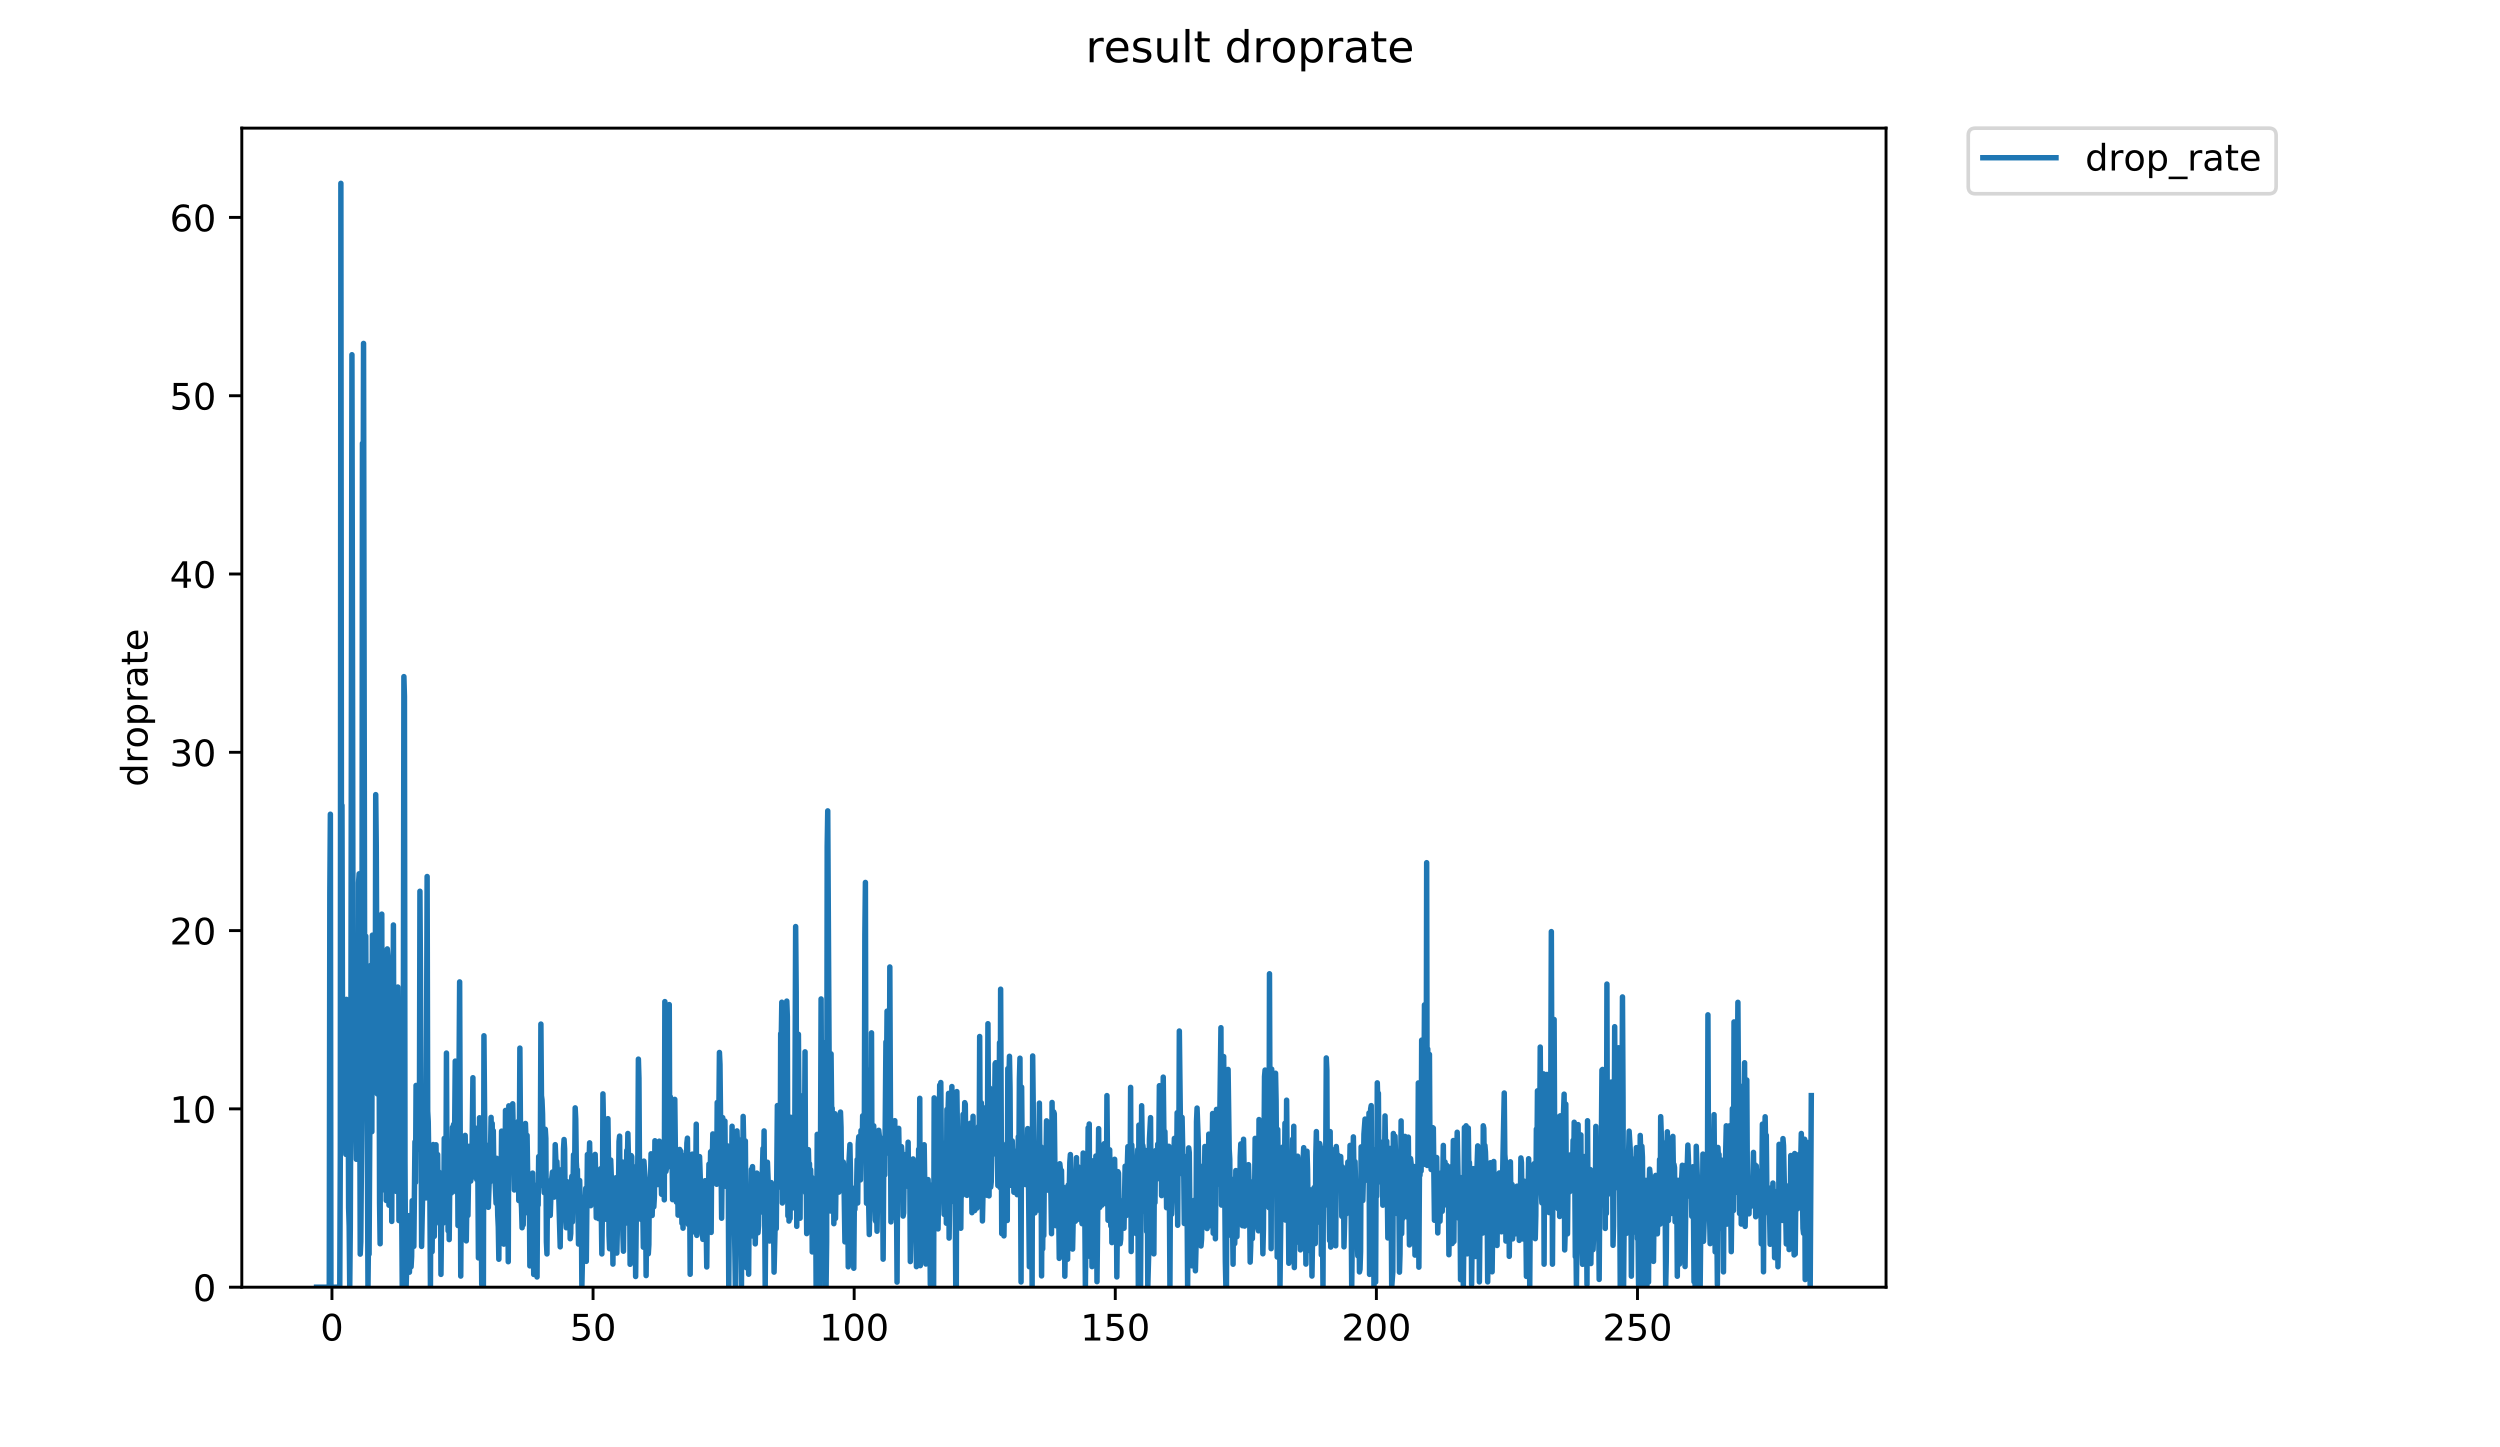 <?xml version="1.0" encoding="utf-8" standalone="no"?>
<!DOCTYPE svg PUBLIC "-//W3C//DTD SVG 1.1//EN"
  "http://www.w3.org/Graphics/SVG/1.1/DTD/svg11.dtd">
<!-- Created with matplotlib (https://matplotlib.org/) -->
<svg height="396pt" version="1.1" viewBox="0 0 684 396" width="684pt" xmlns="http://www.w3.org/2000/svg" xmlns:xlink="http://www.w3.org/1999/xlink">
 <defs>
  <style type="text/css">
*{stroke-linecap:butt;stroke-linejoin:round;}
  </style>
 </defs>
 <g id="figure_1">
  <g id="patch_1">
   <path d="M 0 396 
L 684 396 
L 684 0 
L 0 0 
z
" style="fill:#ffffff;"/>
  </g>
  <g id="axes_1">
   <g id="patch_2">
    <path d="M 66.159 352.174 
L 516.019 352.174 
L 516.019 35.062 
L 66.159 35.062 
z
" style="fill:#ffffff;"/>
   </g>
   <g id="matplotlib.axis_1">
    <g id="xtick_1">
     <g id="line2d_1">
      <defs>
       <path d="M 0 0 
L 0 3.5 
" id="m23fe15f348" style="stroke:#000000;stroke-width:0.8;"/>
      </defs>
      <g>
       <use style="stroke:#000000;stroke-width:0.8;" x="90.822" xlink:href="#m23fe15f348" y="352.174"/>
      </g>
     </g>
     <g id="text_1">
      <!-- 0 -->
      <defs>
       <path d="M 31.781 66.406 
Q 24.172 66.406 20.328 58.906 
Q 16.5 51.422 16.5 36.375 
Q 16.5 21.391 20.328 13.891 
Q 24.172 6.391 31.781 6.391 
Q 39.453 6.391 43.281 13.891 
Q 47.125 21.391 47.125 36.375 
Q 47.125 51.422 43.281 58.906 
Q 39.453 66.406 31.781 66.406 
z
M 31.781 74.219 
Q 44.047 74.219 50.516 64.516 
Q 56.984 54.828 56.984 36.375 
Q 56.984 17.969 50.516 8.266 
Q 44.047 -1.422 31.781 -1.422 
Q 19.531 -1.422 13.062 8.266 
Q 6.594 17.969 6.594 36.375 
Q 6.594 54.828 13.062 64.516 
Q 19.531 74.219 31.781 74.219 
z
" id="DejaVuSans-48"/>
      </defs>
      <g transform="translate(87.64 366.773)scale(0.1 -0.1)">
       <use xlink:href="#DejaVuSans-48"/>
      </g>
     </g>
    </g>
    <g id="xtick_2">
     <g id="line2d_2">
      <g>
       <use style="stroke:#000000;stroke-width:0.8;" x="162.261" xlink:href="#m23fe15f348" y="352.174"/>
      </g>
     </g>
     <g id="text_2">
      <!-- 50 -->
      <defs>
       <path d="M 10.797 72.906 
L 49.516 72.906 
L 49.516 64.594 
L 19.828 64.594 
L 19.828 46.734 
Q 21.969 47.469 24.109 47.828 
Q 26.266 48.188 28.422 48.188 
Q 40.625 48.188 47.75 41.5 
Q 54.891 34.812 54.891 23.391 
Q 54.891 11.625 47.562 5.094 
Q 40.234 -1.422 26.906 -1.422 
Q 22.312 -1.422 17.547 -0.641 
Q 12.797 0.141 7.719 1.703 
L 7.719 11.625 
Q 12.109 9.234 16.797 8.062 
Q 21.484 6.891 26.703 6.891 
Q 35.156 6.891 40.078 11.328 
Q 45.016 15.766 45.016 23.391 
Q 45.016 31 40.078 35.438 
Q 35.156 39.891 26.703 39.891 
Q 22.75 39.891 18.812 39.016 
Q 14.891 38.141 10.797 36.281 
z
" id="DejaVuSans-53"/>
      </defs>
      <g transform="translate(155.898 366.773)scale(0.1 -0.1)">
       <use xlink:href="#DejaVuSans-53"/>
       <use x="63.623" xlink:href="#DejaVuSans-48"/>
      </g>
     </g>
    </g>
    <g id="xtick_3">
     <g id="line2d_3">
      <g>
       <use style="stroke:#000000;stroke-width:0.8;" x="233.7" xlink:href="#m23fe15f348" y="352.174"/>
      </g>
     </g>
     <g id="text_3">
      <!-- 100 -->
      <defs>
       <path d="M 12.406 8.297 
L 28.516 8.297 
L 28.516 63.922 
L 10.984 60.406 
L 10.984 69.391 
L 28.422 72.906 
L 38.281 72.906 
L 38.281 8.297 
L 54.391 8.297 
L 54.391 0 
L 12.406 0 
z
" id="DejaVuSans-49"/>
      </defs>
      <g transform="translate(224.157 366.773)scale(0.1 -0.1)">
       <use xlink:href="#DejaVuSans-49"/>
       <use x="63.623" xlink:href="#DejaVuSans-48"/>
       <use x="127.246" xlink:href="#DejaVuSans-48"/>
      </g>
     </g>
    </g>
    <g id="xtick_4">
     <g id="line2d_4">
      <g>
       <use style="stroke:#000000;stroke-width:0.8;" x="305.14" xlink:href="#m23fe15f348" y="352.174"/>
      </g>
     </g>
     <g id="text_4">
      <!-- 150 -->
      <g transform="translate(295.596 366.773)scale(0.1 -0.1)">
       <use xlink:href="#DejaVuSans-49"/>
       <use x="63.623" xlink:href="#DejaVuSans-53"/>
       <use x="127.246" xlink:href="#DejaVuSans-48"/>
      </g>
     </g>
    </g>
    <g id="xtick_5">
     <g id="line2d_5">
      <g>
       <use style="stroke:#000000;stroke-width:0.8;" x="376.579" xlink:href="#m23fe15f348" y="352.174"/>
      </g>
     </g>
     <g id="text_5">
      <!-- 200 -->
      <defs>
       <path d="M 19.188 8.297 
L 53.609 8.297 
L 53.609 0 
L 7.328 0 
L 7.328 8.297 
Q 12.938 14.109 22.625 23.891 
Q 32.328 33.688 34.812 36.531 
Q 39.547 41.844 41.422 45.531 
Q 43.312 49.219 43.312 52.781 
Q 43.312 58.594 39.234 62.25 
Q 35.156 65.922 28.609 65.922 
Q 23.969 65.922 18.812 64.312 
Q 13.672 62.703 7.812 59.422 
L 7.812 69.391 
Q 13.766 71.781 18.938 73 
Q 24.125 74.219 28.422 74.219 
Q 39.75 74.219 46.484 68.547 
Q 53.219 62.891 53.219 53.422 
Q 53.219 48.922 51.531 44.891 
Q 49.859 40.875 45.406 35.406 
Q 44.188 33.984 37.641 27.219 
Q 31.109 20.453 19.188 8.297 
z
" id="DejaVuSans-50"/>
      </defs>
      <g transform="translate(367.035 366.773)scale(0.1 -0.1)">
       <use xlink:href="#DejaVuSans-50"/>
       <use x="63.623" xlink:href="#DejaVuSans-48"/>
       <use x="127.246" xlink:href="#DejaVuSans-48"/>
      </g>
     </g>
    </g>
    <g id="xtick_6">
     <g id="line2d_6">
      <g>
       <use style="stroke:#000000;stroke-width:0.8;" x="448.018" xlink:href="#m23fe15f348" y="352.174"/>
      </g>
     </g>
     <g id="text_6">
      <!-- 250 -->
      <g transform="translate(438.475 366.773)scale(0.1 -0.1)">
       <use xlink:href="#DejaVuSans-50"/>
       <use x="63.623" xlink:href="#DejaVuSans-53"/>
       <use x="127.246" xlink:href="#DejaVuSans-48"/>
      </g>
     </g>
    </g>
   </g>
   <g id="matplotlib.axis_2">
    <g id="ytick_1">
     <g id="line2d_7">
      <defs>
       <path d="M 0 0 
L -3.5 0 
" id="m4d81e66a0b" style="stroke:#000000;stroke-width:0.8;"/>
      </defs>
      <g>
       <use style="stroke:#000000;stroke-width:0.8;" x="66.159" xlink:href="#m4d81e66a0b" y="352.174"/>
      </g>
     </g>
     <g id="text_7">
      <!-- 0 -->
      <g transform="translate(52.796 355.973)scale(0.1 -0.1)">
       <use xlink:href="#DejaVuSans-48"/>
      </g>
     </g>
    </g>
    <g id="ytick_2">
     <g id="line2d_8">
      <g>
       <use style="stroke:#000000;stroke-width:0.8;" x="66.159" xlink:href="#m4d81e66a0b" y="303.393"/>
      </g>
     </g>
     <g id="text_8">
      <!-- 10 -->
      <g transform="translate(46.434 307.192)scale(0.1 -0.1)">
       <use xlink:href="#DejaVuSans-49"/>
       <use x="63.623" xlink:href="#DejaVuSans-48"/>
      </g>
     </g>
    </g>
    <g id="ytick_3">
     <g id="line2d_9">
      <g>
       <use style="stroke:#000000;stroke-width:0.8;" x="66.159" xlink:href="#m4d81e66a0b" y="254.612"/>
      </g>
     </g>
     <g id="text_9">
      <!-- 20 -->
      <g transform="translate(46.434 258.411)scale(0.1 -0.1)">
       <use xlink:href="#DejaVuSans-50"/>
       <use x="63.623" xlink:href="#DejaVuSans-48"/>
      </g>
     </g>
    </g>
    <g id="ytick_4">
     <g id="line2d_10">
      <g>
       <use style="stroke:#000000;stroke-width:0.8;" x="66.159" xlink:href="#m4d81e66a0b" y="205.831"/>
      </g>
     </g>
     <g id="text_10">
      <!-- 30 -->
      <defs>
       <path d="M 40.578 39.312 
Q 47.656 37.797 51.625 33 
Q 55.609 28.219 55.609 21.188 
Q 55.609 10.406 48.188 4.484 
Q 40.766 -1.422 27.094 -1.422 
Q 22.516 -1.422 17.656 -0.516 
Q 12.797 0.391 7.625 2.203 
L 7.625 11.719 
Q 11.719 9.328 16.594 8.109 
Q 21.484 6.891 26.812 6.891 
Q 36.078 6.891 40.938 10.547 
Q 45.797 14.203 45.797 21.188 
Q 45.797 27.641 41.281 31.266 
Q 36.766 34.906 28.719 34.906 
L 20.219 34.906 
L 20.219 43.016 
L 29.109 43.016 
Q 36.375 43.016 40.234 45.922 
Q 44.094 48.828 44.094 54.297 
Q 44.094 59.906 40.109 62.906 
Q 36.141 65.922 28.719 65.922 
Q 24.656 65.922 20.016 65.031 
Q 15.375 64.156 9.812 62.312 
L 9.812 71.094 
Q 15.438 72.656 20.344 73.438 
Q 25.25 74.219 29.594 74.219 
Q 40.828 74.219 47.359 69.109 
Q 53.906 64.016 53.906 55.328 
Q 53.906 49.266 50.438 45.094 
Q 46.969 40.922 40.578 39.312 
z
" id="DejaVuSans-51"/>
      </defs>
      <g transform="translate(46.434 209.63)scale(0.1 -0.1)">
       <use xlink:href="#DejaVuSans-51"/>
       <use x="63.623" xlink:href="#DejaVuSans-48"/>
      </g>
     </g>
    </g>
    <g id="ytick_5">
     <g id="line2d_11">
      <g>
       <use style="stroke:#000000;stroke-width:0.8;" x="66.159" xlink:href="#m4d81e66a0b" y="157.05"/>
      </g>
     </g>
     <g id="text_11">
      <!-- 40 -->
      <defs>
       <path d="M 37.797 64.312 
L 12.891 25.391 
L 37.797 25.391 
z
M 35.203 72.906 
L 47.609 72.906 
L 47.609 25.391 
L 58.016 25.391 
L 58.016 17.188 
L 47.609 17.188 
L 47.609 0 
L 37.797 0 
L 37.797 17.188 
L 4.891 17.188 
L 4.891 26.703 
z
" id="DejaVuSans-52"/>
      </defs>
      <g transform="translate(46.434 160.849)scale(0.1 -0.1)">
       <use xlink:href="#DejaVuSans-52"/>
       <use x="63.623" xlink:href="#DejaVuSans-48"/>
      </g>
     </g>
    </g>
    <g id="ytick_6">
     <g id="line2d_12">
      <g>
       <use style="stroke:#000000;stroke-width:0.8;" x="66.159" xlink:href="#m4d81e66a0b" y="108.269"/>
      </g>
     </g>
     <g id="text_12">
      <!-- 50 -->
      <g transform="translate(46.434 112.068)scale(0.1 -0.1)">
       <use xlink:href="#DejaVuSans-53"/>
       <use x="63.623" xlink:href="#DejaVuSans-48"/>
      </g>
     </g>
    </g>
    <g id="ytick_7">
     <g id="line2d_13">
      <g>
       <use style="stroke:#000000;stroke-width:0.8;" x="66.159" xlink:href="#m4d81e66a0b" y="59.488"/>
      </g>
     </g>
     <g id="text_13">
      <!-- 60 -->
      <defs>
       <path d="M 33.016 40.375 
Q 26.375 40.375 22.484 35.828 
Q 18.609 31.297 18.609 23.391 
Q 18.609 15.531 22.484 10.953 
Q 26.375 6.391 33.016 6.391 
Q 39.656 6.391 43.531 10.953 
Q 47.406 15.531 47.406 23.391 
Q 47.406 31.297 43.531 35.828 
Q 39.656 40.375 33.016 40.375 
z
M 52.594 71.297 
L 52.594 62.312 
Q 48.875 64.062 45.094 64.984 
Q 41.312 65.922 37.594 65.922 
Q 27.828 65.922 22.672 59.328 
Q 17.531 52.734 16.797 39.406 
Q 19.672 43.656 24.016 45.922 
Q 28.375 48.188 33.594 48.188 
Q 44.578 48.188 50.953 41.516 
Q 57.328 34.859 57.328 23.391 
Q 57.328 12.156 50.688 5.359 
Q 44.047 -1.422 33.016 -1.422 
Q 20.359 -1.422 13.672 8.266 
Q 6.984 17.969 6.984 36.375 
Q 6.984 53.656 15.188 63.938 
Q 23.391 74.219 37.203 74.219 
Q 40.922 74.219 44.703 73.484 
Q 48.484 72.75 52.594 71.297 
z
" id="DejaVuSans-54"/>
      </defs>
      <g transform="translate(46.434 63.287)scale(0.1 -0.1)">
       <use xlink:href="#DejaVuSans-54"/>
       <use x="63.623" xlink:href="#DejaVuSans-48"/>
      </g>
     </g>
    </g>
    <g id="text_14">
     <!-- droprate -->
     <defs>
      <path d="M 45.406 46.391 
L 45.406 75.984 
L 54.391 75.984 
L 54.391 0 
L 45.406 0 
L 45.406 8.203 
Q 42.578 3.328 38.25 0.953 
Q 33.938 -1.422 27.875 -1.422 
Q 17.969 -1.422 11.734 6.484 
Q 5.516 14.406 5.516 27.297 
Q 5.516 40.188 11.734 48.094 
Q 17.969 56 27.875 56 
Q 33.938 56 38.25 53.625 
Q 42.578 51.266 45.406 46.391 
z
M 14.797 27.297 
Q 14.797 17.391 18.875 11.75 
Q 22.953 6.109 30.078 6.109 
Q 37.203 6.109 41.297 11.75 
Q 45.406 17.391 45.406 27.297 
Q 45.406 37.203 41.297 42.844 
Q 37.203 48.484 30.078 48.484 
Q 22.953 48.484 18.875 42.844 
Q 14.797 37.203 14.797 27.297 
z
" id="DejaVuSans-100"/>
      <path d="M 41.109 46.297 
Q 39.594 47.172 37.812 47.578 
Q 36.031 48 33.891 48 
Q 26.266 48 22.188 43.047 
Q 18.109 38.094 18.109 28.812 
L 18.109 0 
L 9.078 0 
L 9.078 54.688 
L 18.109 54.688 
L 18.109 46.188 
Q 20.953 51.172 25.484 53.578 
Q 30.031 56 36.531 56 
Q 37.453 56 38.578 55.875 
Q 39.703 55.766 41.062 55.516 
z
" id="DejaVuSans-114"/>
      <path d="M 30.609 48.391 
Q 23.391 48.391 19.188 42.75 
Q 14.984 37.109 14.984 27.297 
Q 14.984 17.484 19.156 11.844 
Q 23.344 6.203 30.609 6.203 
Q 37.797 6.203 41.984 11.859 
Q 46.188 17.531 46.188 27.297 
Q 46.188 37.016 41.984 42.703 
Q 37.797 48.391 30.609 48.391 
z
M 30.609 56 
Q 42.328 56 49.016 48.375 
Q 55.719 40.766 55.719 27.297 
Q 55.719 13.875 49.016 6.219 
Q 42.328 -1.422 30.609 -1.422 
Q 18.844 -1.422 12.172 6.219 
Q 5.516 13.875 5.516 27.297 
Q 5.516 40.766 12.172 48.375 
Q 18.844 56 30.609 56 
z
" id="DejaVuSans-111"/>
      <path d="M 18.109 8.203 
L 18.109 -20.797 
L 9.078 -20.797 
L 9.078 54.688 
L 18.109 54.688 
L 18.109 46.391 
Q 20.953 51.266 25.266 53.625 
Q 29.594 56 35.594 56 
Q 45.562 56 51.781 48.094 
Q 58.016 40.188 58.016 27.297 
Q 58.016 14.406 51.781 6.484 
Q 45.562 -1.422 35.594 -1.422 
Q 29.594 -1.422 25.266 0.953 
Q 20.953 3.328 18.109 8.203 
z
M 48.688 27.297 
Q 48.688 37.203 44.609 42.844 
Q 40.531 48.484 33.406 48.484 
Q 26.266 48.484 22.188 42.844 
Q 18.109 37.203 18.109 27.297 
Q 18.109 17.391 22.188 11.75 
Q 26.266 6.109 33.406 6.109 
Q 40.531 6.109 44.609 11.75 
Q 48.688 17.391 48.688 27.297 
z
" id="DejaVuSans-112"/>
      <path d="M 34.281 27.484 
Q 23.391 27.484 19.188 25 
Q 14.984 22.516 14.984 16.5 
Q 14.984 11.719 18.141 8.906 
Q 21.297 6.109 26.703 6.109 
Q 34.188 6.109 38.703 11.406 
Q 43.219 16.703 43.219 25.484 
L 43.219 27.484 
z
M 52.203 31.203 
L 52.203 0 
L 43.219 0 
L 43.219 8.297 
Q 40.141 3.328 35.547 0.953 
Q 30.953 -1.422 24.312 -1.422 
Q 15.922 -1.422 10.953 3.297 
Q 6 8.016 6 15.922 
Q 6 25.141 12.172 29.828 
Q 18.359 34.516 30.609 34.516 
L 43.219 34.516 
L 43.219 35.406 
Q 43.219 41.609 39.141 45 
Q 35.062 48.391 27.688 48.391 
Q 23 48.391 18.547 47.266 
Q 14.109 46.141 10.016 43.891 
L 10.016 52.203 
Q 14.938 54.109 19.578 55.047 
Q 24.219 56 28.609 56 
Q 40.484 56 46.344 49.844 
Q 52.203 43.703 52.203 31.203 
z
" id="DejaVuSans-97"/>
      <path d="M 18.312 70.219 
L 18.312 54.688 
L 36.812 54.688 
L 36.812 47.703 
L 18.312 47.703 
L 18.312 18.016 
Q 18.312 11.328 20.141 9.422 
Q 21.969 7.516 27.594 7.516 
L 36.812 7.516 
L 36.812 0 
L 27.594 0 
Q 17.188 0 13.234 3.875 
Q 9.281 7.766 9.281 18.016 
L 9.281 47.703 
L 2.688 47.703 
L 2.688 54.688 
L 9.281 54.688 
L 9.281 70.219 
z
" id="DejaVuSans-116"/>
      <path d="M 56.203 29.594 
L 56.203 25.203 
L 14.891 25.203 
Q 15.484 15.922 20.484 11.062 
Q 25.484 6.203 34.422 6.203 
Q 39.594 6.203 44.453 7.469 
Q 49.312 8.734 54.109 11.281 
L 54.109 2.781 
Q 49.266 0.734 44.188 -0.344 
Q 39.109 -1.422 33.891 -1.422 
Q 20.797 -1.422 13.156 6.188 
Q 5.516 13.812 5.516 26.812 
Q 5.516 40.234 12.766 48.109 
Q 20.016 56 32.328 56 
Q 43.359 56 49.781 48.891 
Q 56.203 41.797 56.203 29.594 
z
M 47.219 32.234 
Q 47.125 39.594 43.094 43.984 
Q 39.062 48.391 32.422 48.391 
Q 24.906 48.391 20.391 44.141 
Q 15.875 39.891 15.188 32.172 
z
" id="DejaVuSans-101"/>
     </defs>
     <g transform="translate(40.354 215.236)rotate(-90)scale(0.1 -0.1)">
      <use xlink:href="#DejaVuSans-100"/>
      <use x="63.477" xlink:href="#DejaVuSans-114"/>
      <use x="104.559" xlink:href="#DejaVuSans-111"/>
      <use x="165.74" xlink:href="#DejaVuSans-112"/>
      <use x="229.217" xlink:href="#DejaVuSans-114"/>
      <use x="270.33" xlink:href="#DejaVuSans-97"/>
      <use x="331.609" xlink:href="#DejaVuSans-116"/>
      <use x="370.818" xlink:href="#DejaVuSans-101"/>
     </g>
    </g>
   </g>
   <g id="line2d_14">
    <path clip-path="url(#pffaf91490a)" d="M 86.607 352.174 
L 90.088 352.174 
L 90.239 244.342 
L 90.39 222.77 
L 90.54 352.174 
L 92.96 352.174 
L 93.111 315.293 
L 93.262 50.163 
L 93.414 227.095 
L 93.566 220.333 
L 93.719 285.247 
L 93.87 277.072 
L 94.02 280.191 
L 94.171 279.283 
L 94.625 315.833 
L 94.777 273.428 
L 94.928 277.502 
L 95.079 278.306 
L 95.233 288.097 
L 95.383 330.478 
L 95.535 335.521 
L 95.687 352.174 
L 95.839 336.146 
L 95.99 294.334 
L 96.29 97.055 
L 96.594 266.008 
L 96.746 306.377 
L 96.896 300.16 
L 97.196 258.823 
L 97.347 307.253 
L 97.498 317.181 
L 97.65 313.261 
L 97.8 304.515 
L 97.952 315.398 
L 98.104 241.53 
L 98.256 239.069 
L 98.559 343.128 
L 98.712 339.737 
L 99.014 302.412 
L 99.163 121.291 
L 99.314 161.536 
L 99.465 93.963 
L 99.767 268.093 
L 99.92 273.07 
L 100.073 256.132 
L 100.224 288.939 
L 100.375 282.287 
L 100.677 352.174 
L 100.828 338.237 
L 100.98 343.141 
L 101.433 264.117 
L 101.737 309.637 
L 101.889 255.859 
L 102.342 298.284 
L 102.493 290.937 
L 102.644 295.321 
L 102.794 217.412 
L 102.945 231.443 
L 103.246 299.305 
L 103.549 272.034 
L 103.701 276.17 
L 103.853 329.243 
L 104.004 340.293 
L 104.155 263.29 
L 104.455 250.107 
L 104.605 325.579 
L 104.757 307.574 
L 104.909 323.805 
L 105.06 317.231 
L 105.211 265.842 
L 105.361 261.631 
L 105.513 261.403 
L 105.665 328.447 
L 105.968 259.622 
L 106.119 261.761 
L 106.27 275.188 
L 106.42 329.746 
L 106.573 327.957 
L 106.879 290.505 
L 107.03 292.685 
L 107.182 334.184 
L 107.335 297.666 
L 107.485 288.913 
L 107.636 253.077 
L 107.788 304.719 
L 107.94 303.047 
L 108.094 315.073 
L 108.244 303.744 
L 108.397 325.955 
L 108.547 281.386 
L 108.698 281.588 
L 108.849 270.054 
L 108.999 290.14 
L 109.149 333.951 
L 109.299 298.051 
L 109.454 292.735 
L 109.604 297.584 
L 109.905 331.087 
L 110.055 352.174 
L 110.205 338.116 
L 110.355 283.389 
L 110.505 185.125 
L 110.656 190.508 
L 110.807 317.93 
L 110.957 345.165 
L 111.108 352.174 
L 111.409 342.376 
L 111.561 345.875 
L 111.711 345.866 
L 111.862 332.606 
L 112.017 348.075 
L 112.168 341.736 
L 112.47 346.599 
L 112.621 343.788 
L 112.773 328.514 
L 112.925 339.666 
L 113.228 341.008 
L 113.53 312.396 
L 113.681 323.521 
L 113.834 296.976 
L 114.137 314.489 
L 114.44 303.814 
L 114.59 312.925 
L 114.741 312.396 
L 114.892 243.849 
L 115.044 267.034 
L 115.347 341.024 
L 115.801 318.628 
L 115.952 318.076 
L 116.104 317.979 
L 116.255 312.452 
L 116.407 314.65 
L 116.558 327.749 
L 116.861 239.817 
L 117.012 304.021 
L 117.164 306.877 
L 117.464 327.573 
L 117.616 327.087 
L 117.767 352.174 
L 117.919 316.634 
L 118.224 342.46 
L 118.527 313.149 
L 118.679 336.865 
L 118.831 338.257 
L 118.982 319.514 
L 119.134 321.202 
L 119.286 313.205 
L 119.589 333.305 
L 119.74 315.885 
L 119.891 328.344 
L 120.041 320.589 
L 120.344 334.851 
L 120.495 321.336 
L 120.646 348.675 
L 120.796 335.329 
L 120.947 334.777 
L 121.098 321.95 
L 121.248 334.627 
L 121.398 333.872 
L 121.548 311.465 
L 121.698 325.387 
L 121.848 315.518 
L 121.998 324.602 
L 122.148 288.118 
L 122.3 325.074 
L 122.45 323.397 
L 122.6 336.755 
L 122.75 326.833 
L 122.9 339.156 
L 123.05 324.058 
L 123.352 317.331 
L 123.504 326.39 
L 123.805 308.405 
L 123.955 308.657 
L 124.105 307.635 
L 124.255 309.174 
L 124.405 307.124 
L 124.555 290.319 
L 124.856 326.129 
L 125.006 324.018 
L 125.156 310.122 
L 125.306 335.305 
L 125.757 268.65 
L 126.059 349.135 
L 126.214 326.285 
L 126.369 323.224 
L 126.522 339.027 
L 126.822 321.202 
L 126.972 331.79 
L 127.122 330.353 
L 127.272 310.643 
L 127.422 319.09 
L 127.572 339.504 
L 127.722 328.979 
L 127.872 328.241 
L 128.029 332.553 
L 128.33 313.626 
L 128.63 321.906 
L 128.783 323.154 
L 129.086 320.656 
L 129.387 294.867 
L 129.538 321.993 
L 129.84 308.521 
L 129.99 308.657 
L 130.143 310.75 
L 130.446 322.737 
L 130.596 321.247 
L 130.746 321.862 
L 130.897 344.165 
L 131.049 332.717 
L 131.199 305.821 
L 131.349 325.426 
L 131.653 331.582 
L 131.803 351.459 
L 131.955 328.344 
L 132.105 352.174 
L 132.256 352.174 
L 132.406 283.389 
L 132.707 319.138 
L 132.857 321.327 
L 133.006 313.234 
L 133.156 321.862 
L 133.306 318.386 
L 133.456 320.589 
L 133.606 330.321 
L 133.912 321.125 
L 134.062 323.397 
L 134.362 305.716 
L 134.513 321.686 
L 134.664 307.382 
L 134.814 318.435 
L 134.965 309.359 
L 135.118 320.795 
L 135.422 322.294 
L 135.725 329.21 
L 135.876 316.911 
L 136.178 332.493 
L 136.332 335.708 
L 136.483 344.53 
L 136.634 320.589 
L 136.785 331.06 
L 136.935 321.911 
L 137.086 322.864 
L 137.237 309.482 
L 137.394 310.846 
L 137.544 317.667 
L 137.848 340.395 
L 138.15 327.855 
L 138.301 303.814 
L 138.452 325.731 
L 138.603 314.543 
L 138.755 316.634 
L 138.906 314.543 
L 139.058 345.205 
L 139.209 302.554 
L 139.36 302.625 
L 139.512 314.704 
L 139.665 309.335 
L 139.968 319.468 
L 140.271 301.999 
L 140.724 325.579 
L 140.875 314.65 
L 141.027 318.558 
L 141.179 315.134 
L 141.33 318.141 
L 141.481 316.532 
L 141.632 320.77 
L 141.783 306.813 
L 141.934 328.466 
L 142.086 314.489 
L 142.238 286.762 
L 142.54 328.102 
L 142.692 330.429 
L 142.844 335.914 
L 142.999 311.239 
L 143.149 335.123 
L 143.302 325.881 
L 143.454 325.035 
L 143.756 307.382 
L 143.908 311.871 
L 144.059 319.898 
L 144.211 310.628 
L 144.513 331.965 
L 144.665 329.874 
L 144.817 325.592 
L 144.968 346.35 
L 145.271 326.279 
L 145.422 329.485 
L 145.724 320.96 
L 146.026 348.685 
L 146.177 324.219 
L 146.632 329.694 
L 146.783 336.777 
L 146.933 349.379 
L 147.084 327.573 
L 147.234 329.714 
L 147.385 316.429 
L 147.686 324.383 
L 147.837 315.781 
L 147.988 280.191 
L 148.139 299.759 
L 148.289 300.937 
L 148.439 304.688 
L 148.739 323.314 
L 148.89 326.316 
L 149.191 308.968 
L 149.341 311.465 
L 149.495 339.772 
L 149.646 343.076 
L 149.797 324.957 
L 149.947 329.746 
L 150.098 323.129 
L 150.248 329.012 
L 150.549 332.55 
L 150.85 323.479 
L 151.152 320.68 
L 151.608 327.537 
L 151.758 325.464 
L 151.908 313.178 
L 152.061 316.886 
L 152.212 326.196 
L 152.363 317.801 
L 152.513 321.291 
L 152.664 319.887 
L 153.271 341.138 
L 153.422 326.279 
L 153.573 327.608 
L 153.724 319.934 
L 153.875 320.026 
L 154.025 328.379 
L 154.176 314.327 
L 154.326 311.773 
L 154.478 314.327 
L 154.63 330.772 
L 154.936 335.914 
L 155.088 323.272 
L 155.243 329.968 
L 155.546 326.427 
L 155.699 330.724 
L 155.851 327.818 
L 156.002 338.915 
L 156.153 337.477 
L 156.306 324.401 
L 156.458 321.825 
L 156.612 334.311 
L 156.917 315.937 
L 157.219 321.468 
L 157.37 303.113 
L 157.522 306.181 
L 157.672 317.93 
L 157.823 320.703 
L 157.974 320.026 
L 158.28 340.378 
L 158.589 322.977 
L 158.892 335.425 
L 159.043 327.53 
L 159.195 352.174 
L 159.501 337.766 
L 159.653 330.663 
L 159.955 327.502 
L 160.107 329.842 
L 160.257 325.114 
L 160.409 345.104 
L 160.712 315.879 
L 160.862 316.877 
L 161.013 323.438 
L 161.316 312.681 
L 161.619 329.874 
L 161.771 320.118 
L 161.923 318.753 
L 162.078 320.36 
L 162.381 327.066 
L 162.836 315.848 
L 162.987 321.686 
L 163.138 333.159 
L 163.29 330.596 
L 163.444 322.876 
L 163.598 332.278 
L 163.753 333.412 
L 163.904 323.062 
L 164.057 323.805 
L 164.208 322.864 
L 164.359 319.75 
L 164.661 343.076 
L 164.812 331.522 
L 164.963 299.287 
L 165.114 307.318 
L 165.264 322.61 
L 165.874 333.605 
L 166.025 310.54 
L 166.179 324.614 
L 166.33 306.07 
L 166.48 317.167 
L 166.631 338.024 
L 166.782 341.661 
L 167.088 317.38 
L 167.544 329.842 
L 167.695 345.857 
L 167.847 329.906 
L 168.153 328.98 
L 168.305 331.612 
L 168.457 322.251 
L 168.607 341.461 
L 168.758 342.848 
L 169.063 329.778 
L 169.216 326.066 
L 169.367 312.309 
L 169.519 310.847 
L 169.669 327.707 
L 170.12 323.355 
L 170.27 317.916 
L 170.42 337.805 
L 170.57 342.334 
L 170.72 329.681 
L 170.873 327.991 
L 171.028 328.195 
L 171.181 334.677 
L 171.486 314.763 
L 171.637 318.628 
L 171.787 310.122 
L 171.939 316.429 
L 172.094 330.299 
L 172.246 323.652 
L 172.396 345.911 
L 172.546 339.522 
L 172.697 316.171 
L 172.849 316.462 
L 172.999 328.379 
L 173.15 331.178 
L 173.302 325.035 
L 173.453 329.21 
L 173.757 319.272 
L 173.908 349.253 
L 174.212 321.499 
L 174.362 328.31 
L 174.513 316.429 
L 174.663 289.78 
L 174.815 294.992 
L 174.966 320.703 
L 175.118 324.475 
L 175.268 331.849 
L 175.418 333.659 
L 175.718 321.157 
L 176.019 341.237 
L 176.171 317.683 
L 176.475 321.911 
L 176.626 328.31 
L 176.776 349.001 
L 176.926 331.761 
L 177.076 333.999 
L 177.226 333.169 
L 177.376 343.037 
L 177.526 340.525 
L 177.676 322.652 
L 177.83 330.558 
L 178.131 315.681 
L 178.432 332.55 
L 178.582 326.615 
L 178.886 330.188 
L 179.035 327.573 
L 179.186 312.109 
L 179.335 321.862 
L 179.486 322.123 
L 179.636 314.218 
L 179.939 324.099 
L 180.089 323.314 
L 180.39 312.224 
L 180.544 320.525 
L 180.695 321.38 
L 180.846 320.77 
L 181 326.753 
L 181.15 323.479 
L 181.3 312.812 
L 181.601 317.181 
L 181.751 328.276 
L 181.901 274.04 
L 182.051 314.163 
L 182.201 320.498 
L 182.353 319.561 
L 182.504 309.543 
L 182.66 311.353 
L 182.81 308.082 
L 182.96 309.236 
L 183.11 274.855 
L 183.26 318.386 
L 183.41 300.085 
L 183.56 301.566 
L 183.712 319.468 
L 183.862 315.781 
L 184.017 328.228 
L 184.319 310.444 
L 184.469 309.974 
L 184.619 300.789 
L 184.919 326.234 
L 185.069 328.912 
L 185.219 321.247 
L 185.369 319.464 
L 185.519 332.465 
L 185.669 317.683 
L 185.818 331.761 
L 185.97 314.489 
L 186.123 328.447 
L 186.273 314.974 
L 186.575 334.677 
L 186.727 331.298 
L 186.877 336.031 
L 187.027 318.813 
L 187.177 316.147 
L 187.327 326.797 
L 187.477 327.308 
L 187.627 329.714 
L 187.928 312.755 
L 188.079 311.402 
L 188.38 335.058 
L 188.68 325.748 
L 188.83 348.644 
L 188.981 322.412 
L 189.131 317.732 
L 189.281 320.895 
L 189.434 315.77 
L 189.737 330.509 
L 189.889 329.177 
L 190.039 331.969 
L 190.189 337.176 
L 190.492 307.574 
L 190.644 338.002 
L 190.794 324.801 
L 190.948 334.949 
L 191.098 325.826 
L 191.248 331.819 
L 191.398 316.445 
L 191.851 329.771 
L 192.007 326.139 
L 192.157 337.601 
L 192.308 339.088 
L 192.61 325.541 
L 192.759 331.087 
L 192.912 323.04 
L 193.063 325.034 
L 193.366 346.639 
L 193.518 330.724 
L 193.668 335.28 
L 193.968 318.507 
L 194.118 331.849 
L 194.423 315.134 
L 194.573 337.188 
L 194.723 314.813 
L 194.873 318.435 
L 195.024 310.242 
L 195.176 311.993 
L 195.327 315.937 
L 195.478 311.523 
L 195.628 310.643 
L 195.778 319.09 
L 195.927 311.993 
L 196.077 324.018 
L 196.227 301.638 
L 196.527 309.939 
L 196.682 303.944 
L 196.836 287.953 
L 196.986 291.198 
L 197.436 333.305 
L 197.736 305.783 
L 197.887 313.663 
L 198.038 308.334 
L 198.338 306.73 
L 198.489 324.562 
L 198.638 316.928 
L 198.788 324.018 
L 198.938 313.459 
L 199.238 319.09 
L 199.389 352.174 
L 199.539 330.478 
L 199.691 329.21 
L 199.841 318.85 
L 199.991 319.416 
L 200.142 321.247 
L 200.293 308.145 
L 200.443 333.925 
L 200.593 330.384 
L 200.743 332.632 
L 200.894 331.178 
L 201.195 352.174 
L 201.346 329.778 
L 201.496 340.384 
L 201.647 309.421 
L 201.798 313.998 
L 201.949 332.999 
L 202.1 326.242 
L 202.402 328.31 
L 202.554 326.5 
L 202.862 352.174 
L 203.016 311.695 
L 203.172 329.785 
L 203.325 305.454 
L 203.626 320.61 
L 203.777 328.379 
L 203.927 312.167 
L 204.228 346.847 
L 204.379 324.793 
L 204.529 333.577 
L 204.679 326.843 
L 204.83 348.629 
L 204.98 328.31 
L 205.131 325.671 
L 205.282 331.552 
L 205.432 331.492 
L 205.583 319.934 
L 205.733 338.157 
L 205.883 319.186 
L 206.184 333.659 
L 206.334 333.223 
L 206.485 325.276 
L 206.636 340.327 
L 207.088 320.96 
L 207.238 323.438 
L 207.388 337.285 
L 207.539 335.329 
L 207.689 321.993 
L 207.84 331.849 
L 207.991 331.028 
L 208.146 322.468 
L 208.3 330.875 
L 208.754 314.218 
L 208.905 321.593 
L 209.056 309.421 
L 209.357 352.174 
L 209.508 332.606 
L 209.663 336.995 
L 209.814 318.724 
L 209.966 317.992 
L 210.269 325.579 
L 210.419 328.31 
L 210.57 339.54 
L 210.719 337.392 
L 211.021 323.562 
L 211.173 329.177 
L 211.476 327.123 
L 211.629 332.633 
L 211.782 348.052 
L 212.235 328.344 
L 212.386 336.146 
L 212.689 302.483 
L 212.841 309.214 
L 212.993 310.182 
L 213.143 302.554 
L 213.294 323.562 
L 213.445 324.801 
L 213.595 282.787 
L 213.75 284.156 
L 213.902 274.207 
L 214.053 329.144 
L 214.356 317.331 
L 214.507 323.438 
L 214.657 296.805 
L 214.809 327.43 
L 215.262 273.901 
L 215.413 278.094 
L 215.565 332.662 
L 215.717 309.786 
L 215.868 334.081 
L 216.02 331.994 
L 216.171 333.385 
L 216.323 305.683 
L 216.474 325.693 
L 216.625 323.521 
L 216.927 330.478 
L 217.08 323.072 
L 217.232 326.5 
L 217.383 327.123 
L 217.688 253.508 
L 217.841 271.447 
L 217.993 335.521 
L 218.144 296.884 
L 218.294 322.822 
L 218.445 282.986 
L 218.596 304.651 
L 218.747 305.783 
L 218.898 333.305 
L 219.049 299.759 
L 219.199 305.85 
L 219.35 306.877 
L 219.501 316.532 
L 219.806 307.701 
L 219.957 316.785 
L 220.109 311.176 
L 220.26 287.786 
L 220.411 326.353 
L 220.563 319.514 
L 220.714 337.519 
L 220.867 332.108 
L 221.017 316.979 
L 221.169 314.541 
L 221.32 320.86 
L 221.474 318.386 
L 221.625 328.481 
L 221.777 320.026 
L 221.928 325.541 
L 222.078 322.08 
L 222.23 342.53 
L 222.531 331.178 
L 222.834 324.996 
L 222.985 326.612 
L 223.137 322.544 
L 223.289 352.174 
L 223.441 338.257 
L 223.592 310.362 
L 223.743 313.791 
L 223.894 312.167 
L 224.045 339.01 
L 224.196 315.937 
L 224.347 352.174 
L 224.65 273.315 
L 224.801 310.362 
L 224.954 290.417 
L 225.105 315.345 
L 225.409 328.413 
L 225.56 285.274 
L 225.862 352.174 
L 226.014 352.174 
L 226.166 339.702 
L 226.318 231.615 
L 226.469 221.859 
L 227.074 330.602 
L 227.225 331.328 
L 227.378 288.336 
L 227.531 303.117 
L 227.683 303.186 
L 227.835 322.166 
L 227.985 308.782 
L 228.138 334.802 
L 228.289 328.514 
L 228.44 304.719 
L 228.591 333.359 
L 228.893 312.224 
L 229.045 318.091 
L 229.196 311.176 
L 229.348 323.272 
L 229.501 326.167 
L 229.954 304.264 
L 230.105 308.415 
L 230.257 325.693 
L 230.559 324.299 
L 230.71 317.93 
L 230.866 319.928 
L 231.17 339.778 
L 231.323 331.118 
L 231.476 332.855 
L 231.777 329.078 
L 231.929 327.087 
L 232.08 346.599 
L 232.232 318.772 
L 232.534 313.149 
L 232.686 320.77 
L 232.837 340.846 
L 232.989 343.076 
L 233.141 325.112 
L 233.292 327.271 
L 233.443 327.051 
L 233.594 346.993 
L 233.748 328.715 
L 233.902 330.905 
L 234.056 324.922 
L 234.208 328.269 
L 234.359 325.693 
L 234.511 317.281 
L 234.662 329.144 
L 234.812 312.981 
L 234.964 311 
L 235.266 320.026 
L 235.417 322.822 
L 235.568 309.321 
L 235.719 311 
L 235.87 316.532 
L 236.021 305.283 
L 236.172 315.833 
L 236.323 306.748 
L 236.473 312.109 
L 236.624 255.73 
L 236.775 241.436 
L 236.925 313.57 
L 237.077 329.21 
L 237.228 317.231 
L 237.379 320.77 
L 237.53 292.77 
L 237.681 329.842 
L 237.835 337.766 
L 237.986 328.98 
L 238.138 329.078 
L 238.29 316.684 
L 238.442 282.586 
L 238.593 325.687 
L 238.744 310.302 
L 239.046 308.019 
L 239.197 323.521 
L 239.349 327.087 
L 239.501 333.918 
L 239.654 334.209 
L 239.807 328.715 
L 239.958 336.865 
L 240.262 314.543 
L 240.417 309.252 
L 240.719 312.051 
L 240.87 311.28 
L 241.022 320.164 
L 241.172 317.831 
L 241.323 318.435 
L 241.474 324.36 
L 241.626 344.509 
L 241.777 320.164 
L 242.08 321.468 
L 242.389 285.075 
L 242.548 294.505 
L 242.699 276.647 
L 242.851 308.271 
L 243.154 315.534 
L 243.304 312.869 
L 243.454 264.565 
L 243.759 334.311 
L 243.912 325.227 
L 244.214 327.784 
L 244.364 329.045 
L 244.668 325.035 
L 244.819 306.617 
L 244.973 333.278 
L 245.125 314.226 
L 245.28 327.579 
L 245.431 350.78 
L 245.583 320.86 
L 245.733 317.88 
L 245.884 308.72 
L 246.185 326.537 
L 246.336 324.522 
L 246.487 327.14 
L 246.638 313.719 
L 246.788 315.729 
L 246.939 319.464 
L 247.09 332.719 
L 247.24 331.878 
L 247.391 320.589 
L 247.541 318.683 
L 247.694 323.845 
L 247.848 315.862 
L 248 322.78 
L 248.157 319.605 
L 248.308 322.481 
L 248.46 312.509 
L 248.611 324.722 
L 248.762 317.633 
L 248.912 320.654 
L 249.063 345.161 
L 249.364 331.818 
L 249.521 331.083 
L 249.825 317.085 
L 249.976 320.725 
L 250.127 320.68 
L 250.28 323.925 
L 250.431 318.965 
L 250.585 326.537 
L 250.736 346.558 
L 250.887 339.613 
L 251.038 319.28 
L 251.189 339.558 
L 251.343 314.439 
L 251.493 329.637 
L 251.647 300.499 
L 251.798 346.279 
L 251.948 329.394 
L 252.1 329.177 
L 252.25 335.353 
L 252.401 321.906 
L 252.553 323.602 
L 252.857 313.205 
L 253.316 345.839 
L 253.468 326.87 
L 253.62 326.536 
L 253.775 323.399 
L 253.925 322.737 
L 254.076 327.608 
L 254.229 328.025 
L 254.38 331.604 
L 254.531 351.405 
L 254.983 324.36 
L 255.134 324.139 
L 255.285 352.174 
L 255.436 352.174 
L 255.587 300.384 
L 255.739 317.979 
L 255.889 304.583 
L 256.04 303.691 
L 256.19 317.482 
L 256.344 316.515 
L 256.497 310.599 
L 256.649 336.228 
L 256.8 326.979 
L 257.101 296.884 
L 257.251 305.85 
L 257.402 296.184 
L 257.553 316.481 
L 257.706 315.502 
L 257.858 323.521 
L 258.011 312.755 
L 258.312 332.264 
L 258.465 320.39 
L 258.619 321.43 
L 258.77 312.981 
L 258.921 334.677 
L 259.073 303.532 
L 259.223 310.182 
L 259.524 299.151 
L 259.675 338.742 
L 259.977 315.885 
L 260.128 318.435 
L 260.434 297.278 
L 260.584 320.091 
L 260.735 309.817 
L 260.886 312.823 
L 261.037 327.679 
L 261.187 329.012 
L 261.339 325.151 
L 261.491 352.174 
L 261.641 352.174 
L 261.795 298.659 
L 262.098 318.946 
L 262.249 328.447 
L 262.558 311.239 
L 262.715 330.663 
L 262.873 336.054 
L 263.027 317.379 
L 263.181 327.158 
L 263.488 304.9 
L 263.796 309.875 
L 263.949 301.686 
L 264.105 302.108 
L 264.257 316.568 
L 264.409 318.946 
L 264.56 327.051 
L 264.712 325.806 
L 265.019 315.571 
L 265.17 320.118 
L 265.321 309.665 
L 265.472 307.318 
L 265.623 317.791 
L 265.773 316.815 
L 265.923 331.79 
L 266.075 329.177 
L 266.226 305.417 
L 266.377 328.379 
L 266.528 329.177 
L 266.679 331.208 
L 266.83 317.916 
L 267.132 328.776 
L 267.283 330.543 
L 267.585 325.617 
L 267.736 308.145 
L 267.886 317.13 
L 268.037 283.587 
L 268.187 313.57 
L 268.337 319.138 
L 268.488 301.711 
L 268.639 311.698 
L 268.791 334.055 
L 269.091 319.887 
L 269.243 317.281 
L 269.547 303.113 
L 269.999 327.015 
L 270.149 315.028 
L 270.3 280.087 
L 270.603 327.194 
L 270.754 297.662 
L 270.905 322.737 
L 271.055 324.801 
L 271.205 323.355 
L 271.355 305.783 
L 271.506 315.624 
L 271.656 313.515 
L 271.807 315.749 
L 271.957 304.377 
L 272.108 305.215 
L 272.26 291.024 
L 272.411 290.762 
L 273.016 324.379 
L 273.317 310.931 
L 273.469 285.274 
L 273.62 324.918 
L 273.772 270.64 
L 274.076 337.519 
L 274.227 336.077 
L 274.528 322.652 
L 274.678 338.136 
L 274.829 326.805 
L 274.98 327.087 
L 275.133 332.828 
L 275.435 312.869 
L 275.585 333.925 
L 275.737 292.369 
L 275.888 298.522 
L 276.039 295.485 
L 276.189 289.004 
L 276.343 297.666 
L 276.496 324.299 
L 276.647 320.815 
L 276.948 312.167 
L 277.098 318.484 
L 277.248 316.147 
L 277.399 326.204 
L 277.549 317.029 
L 277.699 321.774 
L 278.004 314.968 
L 278.155 326.39 
L 278.306 326.87 
L 278.609 311 
L 278.759 317.782 
L 278.91 295.24 
L 279.06 289.526 
L 279.361 350.744 
L 279.515 297.441 
L 279.668 314.916 
L 279.821 318.072 
L 279.975 318.318 
L 280.275 320.234 
L 280.426 318.58 
L 280.576 324.099 
L 280.726 321.993 
L 280.877 321.866 
L 281.179 308.782 
L 281.329 316.919 
L 281.63 346.575 
L 281.932 313.038 
L 282.083 322.123 
L 282.235 322.123 
L 282.387 352.174 
L 282.539 288.913 
L 282.994 329.837 
L 283.146 331.849 
L 283.755 317.13 
L 284.063 331.083 
L 284.218 323.895 
L 284.372 301.815 
L 284.522 318.532 
L 284.673 322.719 
L 284.824 313.764 
L 284.975 349.092 
L 285.126 319.28 
L 285.277 341.706 
L 285.429 325.074 
L 285.58 338.047 
L 285.731 320.268 
L 285.882 318.58 
L 286.032 323.397 
L 286.183 317.382 
L 286.333 306.664 
L 286.484 307.757 
L 286.635 325.617 
L 286.786 323.986 
L 286.937 307.089 
L 287.239 324.058 
L 287.391 323.724 
L 287.542 327.087 
L 287.693 337.54 
L 287.844 301.638 
L 288.146 329.177 
L 288.298 304.227 
L 288.449 304.708 
L 288.753 330.429 
L 288.903 335.353 
L 289.055 326.427 
L 289.207 334.777 
L 289.509 319.09 
L 289.812 344.295 
L 289.964 318.397 
L 290.116 319.811 
L 290.27 334.311 
L 290.422 320.247 
L 290.574 331.298 
L 290.726 330.064 
L 291.033 324.874 
L 291.185 326.463 
L 291.337 349.172 
L 291.64 329.906 
L 291.791 327.714 
L 292.094 344.53 
L 292.246 324.235 
L 292.399 332.137 
L 292.702 318.027 
L 292.854 315.885 
L 293.005 320.175 
L 293.46 341.751 
L 293.767 326.895 
L 293.92 324.099 
L 294.074 332.51 
L 294.225 334.133 
L 294.376 333.216 
L 294.528 316.735 
L 294.679 333.713 
L 294.981 319.233 
L 295.133 322.099 
L 295.438 330.755 
L 295.743 325.89 
L 295.895 333.439 
L 296.047 334.802 
L 296.199 332.745 
L 296.35 315.474 
L 296.501 334.855 
L 296.653 332.051 
L 296.805 332.051 
L 296.957 352.174 
L 297.261 320.949 
L 297.413 328.582 
L 297.564 326.316 
L 297.715 308.567 
L 297.866 310.468 
L 298.017 307.521 
L 298.167 343.752 
L 298.618 325.464 
L 298.769 346.551 
L 299.072 317.593 
L 299.377 329.969 
L 299.529 328.447 
L 299.68 324.914 
L 299.83 316.284 
L 299.982 322.724 
L 300.134 350.657 
L 300.588 308.796 
L 300.738 330.447 
L 300.889 330.353 
L 301.192 322.251 
L 301.499 329.723 
L 301.65 316.532 
L 301.8 327.608 
L 302.102 312.917 
L 302.252 321.3 
L 302.403 320.026 
L 302.553 322.036 
L 302.704 329.379 
L 302.855 299.759 
L 303.156 333.872 
L 303.457 331.118 
L 303.607 314.587 
L 303.91 335.425 
L 304.06 322.209 
L 304.21 339.979 
L 304.361 335.329 
L 304.511 319.845 
L 304.662 321.993 
L 304.812 321.3 
L 304.963 317.181 
L 305.113 326.575 
L 305.264 328.844 
L 305.415 324.299 
L 305.565 349.367 
L 305.867 320.563 
L 306.017 320.96 
L 306.168 331.148 
L 306.318 331.148 
L 306.469 340.276 
L 306.622 339.046 
L 306.773 329.81 
L 306.924 329.151 
L 307.077 332.221 
L 307.378 328.379 
L 307.529 336.054 
L 307.831 319.078 
L 307.985 320.77 
L 308.136 332.578 
L 308.436 318.733 
L 308.587 313.722 
L 308.737 316.2 
L 308.887 329.931 
L 309.187 324.522 
L 309.337 297.506 
L 309.489 342.418 
L 309.639 313.237 
L 309.794 316.447 
L 309.944 323.772 
L 310.094 322.278 
L 310.244 323.355 
L 310.395 329.714 
L 310.545 325.464 
L 310.846 337.519 
L 311.146 327.784 
L 311.296 314.532 
L 311.446 352.174 
L 311.596 307.828 
L 311.746 316.71 
L 312.046 352.174 
L 312.351 302.53 
L 312.511 313.07 
L 312.669 313.363 
L 312.82 314.595 
L 312.97 318.484 
L 313.121 331.401 
L 313.272 320.86 
L 313.424 327.784 
L 313.575 320.128 
L 313.728 336.952 
L 313.88 314.757 
L 314.032 352.174 
L 314.336 341.008 
L 314.487 311.698 
L 314.79 305.783 
L 314.942 329.045 
L 315.093 318.801 
L 315.246 317.627 
L 315.397 318.027 
L 315.548 315.729 
L 315.698 343.063 
L 315.849 318.435 
L 315.999 329.045 
L 316.15 314.816 
L 316.45 317.732 
L 316.602 322.544 
L 316.753 313.038 
L 316.903 317.08 
L 317.054 313.038 
L 317.206 297.043 
L 317.357 309.604 
L 317.508 299.759 
L 317.658 308.72 
L 317.81 327.123 
L 317.962 306.181 
L 318.113 315.187 
L 318.263 294.702 
L 318.565 322.08 
L 318.716 309.604 
L 318.868 317.38 
L 319.02 316.091 
L 319.176 330.433 
L 319.482 319.186 
L 319.633 318.58 
L 319.783 313.626 
L 319.937 326.066 
L 320.091 352.174 
L 320.245 321.468 
L 320.398 314.765 
L 320.551 332.221 
L 321.007 320.932 
L 321.308 311.463 
L 321.459 316.532 
L 321.609 314.218 
L 321.761 315.989 
L 321.911 321.336 
L 322.062 304.446 
L 322.213 335.231 
L 322.364 307.382 
L 322.514 317.13 
L 322.665 282.086 
L 323.119 320.435 
L 323.419 305.716 
L 323.721 321.424 
L 323.873 320.86 
L 324.024 334.752 
L 324.326 322.864 
L 324.477 316.429 
L 324.782 328.913 
L 324.933 352.174 
L 325.235 314.064 
L 325.386 315.344 
L 325.537 330.384 
L 325.69 329.405 
L 325.84 329.681 
L 325.993 333.571 
L 326.143 346.332 
L 326.294 337.456 
L 326.451 346.025 
L 326.755 328.396 
L 326.908 331.533 
L 327.06 347.692 
L 327.213 341.854 
L 327.365 306.862 
L 327.517 303.17 
L 327.83 311.935 
L 328.135 331.028 
L 328.288 331.582 
L 328.441 329.969 
L 328.595 340.9 
L 328.746 338.99 
L 329.048 321.552 
L 329.2 327.194 
L 329.351 318.845 
L 329.503 325.768 
L 329.654 313.681 
L 329.806 330.901 
L 330.108 321.418 
L 330.26 336.133 
L 330.413 327.888 
L 330.567 331.446 
L 330.718 310.299 
L 330.869 316.71 
L 331.02 335.353 
L 331.171 333.223 
L 331.622 316.326 
L 331.773 304.651 
L 331.923 337.413 
L 332.073 309.359 
L 332.228 325.379 
L 332.382 320.703 
L 332.533 338.934 
L 332.834 303.536 
L 332.984 324.139 
L 333.138 305.429 
L 333.291 311.752 
L 333.445 312.042 
L 333.746 304.651 
L 334.047 281.182 
L 334.197 329.714 
L 334.347 325.195 
L 334.498 326.87 
L 334.798 289.071 
L 335.252 345.227 
L 335.403 352.174 
L 335.554 352.174 
L 335.704 311.523 
L 335.854 304.708 
L 336.005 292.6 
L 336.307 314.483 
L 336.463 317.184 
L 336.614 335.303 
L 336.764 328.076 
L 336.915 338.096 
L 337.065 322.652 
L 337.367 345.893 
L 337.518 325.566 
L 337.668 326.279 
L 337.819 340.242 
L 337.97 333.305 
L 338.121 320.268 
L 338.272 336.438 
L 338.423 338.341 
L 338.573 329.714 
L 338.723 331.761 
L 338.873 323.7 
L 339.174 334.525 
L 339.324 316.552 
L 339.476 312.981 
L 339.627 319.263 
L 339.778 333.301 
L 339.928 335.353 
L 340.08 333.439 
L 340.231 311.698 
L 340.382 319.747 
L 340.532 335.458 
L 340.682 333.978 
L 340.833 329.078 
L 340.984 334.702 
L 341.135 319.859 
L 341.286 319.233 
L 341.436 326.906 
L 341.586 318.655 
L 341.888 328.806 
L 342.045 345.313 
L 342.196 341.008 
L 342.499 323.397 
L 342.65 338.896 
L 342.801 324.992 
L 343.102 326.663 
L 343.254 327.087 
L 343.404 311.46 
L 343.709 324.482 
L 343.86 327.679 
L 344.013 325.514 
L 344.163 336.109 
L 344.314 336.755 
L 344.466 306.312 
L 344.617 327.051 
L 344.767 327.608 
L 344.919 335.473 
L 345.07 320.36 
L 345.22 322.822 
L 345.521 343.037 
L 345.671 336.204 
L 345.972 294.537 
L 346.123 292.77 
L 346.273 307.447 
L 346.577 297.512 
L 346.73 320.614 
L 346.881 325.464 
L 347.031 293.3 
L 347.181 330.416 
L 347.331 266.421 
L 347.481 308.214 
L 347.632 312.109 
L 347.782 341.631 
L 347.932 292.514 
L 348.233 315.676 
L 348.383 300.863 
L 348.534 305.85 
L 348.685 326.353 
L 348.987 293.637 
L 349.138 301.084 
L 349.443 343.918 
L 349.594 309.03 
L 349.748 322.589 
L 349.9 322.294 
L 350.051 325.693 
L 350.202 352.174 
L 350.505 326.427 
L 350.958 313.846 
L 351.261 326.979 
L 351.414 323.03 
L 351.564 307.318 
L 351.715 333.82 
L 351.865 325.579 
L 352.016 301.01 
L 352.167 317.88 
L 352.318 320.832 
L 352.468 326.461 
L 352.619 345.631 
L 352.77 332.117 
L 352.92 340.96 
L 353.071 326.279 
L 353.221 327.213 
L 353.372 341.631 
L 353.673 311.64 
L 353.824 345.074 
L 353.975 308.145 
L 354.126 346.814 
L 354.427 319.28 
L 354.578 339.961 
L 354.73 328.548 
L 354.881 331.994 
L 355.032 316.338 
L 355.187 321.468 
L 355.337 322.045 
L 355.488 317.482 
L 355.639 325.617 
L 355.79 341.966 
L 355.94 341.631 
L 356.091 327.484 
L 356.241 326.204 
L 356.392 317.122 
L 356.543 317.181 
L 356.693 314.004 
L 356.995 340.96 
L 357.145 331.178 
L 357.295 345.857 
L 357.596 314.98 
L 357.747 319.898 
L 357.899 331.357 
L 358.05 331.238 
L 358.351 342.16 
L 358.652 325.553 
L 358.802 329.048 
L 358.953 349.13 
L 359.254 329.746 
L 359.405 330.477 
L 359.555 324.918 
L 359.706 326.943 
L 359.856 340.242 
L 360.008 315.885 
L 360.158 309.599 
L 360.459 334.409 
L 360.61 318.58 
L 360.761 329.778 
L 361.063 312.869 
L 361.214 313.736 
L 361.365 315.48 
L 361.516 343.332 
L 361.817 333.925 
L 361.967 352.174 
L 362.118 314.272 
L 362.42 321.424 
L 362.722 315.187 
L 362.873 289.456 
L 363.025 292.855 
L 363.176 326.979 
L 363.327 329.842 
L 363.479 320.725 
L 363.782 339.43 
L 363.933 309.604 
L 364.083 341.204 
L 364.236 335.544 
L 364.387 336.975 
L 364.69 322.234 
L 364.842 314.597 
L 364.992 315.781 
L 365.144 331.268 
L 365.295 322.123 
L 365.447 340.847 
L 365.599 313.681 
L 365.75 315.77 
L 365.903 321.291 
L 366.055 316.04 
L 366.205 323.479 
L 366.358 323.072 
L 366.51 325.27 
L 366.663 322.177 
L 366.813 316.429 
L 366.964 321.037 
L 367.114 332.777 
L 367.265 319.233 
L 367.415 330.416 
L 367.565 322.652 
L 367.715 341.138 
L 368.168 322.822 
L 368.319 332.117 
L 368.47 327.051 
L 368.621 327.015 
L 368.772 317.93 
L 368.923 318.308 
L 369.074 318.329 
L 369.225 322.308 
L 369.376 313.379 
L 369.526 319.604 
L 369.677 331.238 
L 369.828 352.174 
L 370.282 311.053 
L 370.584 329.842 
L 370.735 317.831 
L 371.04 330.064 
L 371.343 338.237 
L 371.494 343.604 
L 371.646 329.612 
L 371.798 331.994 
L 371.949 347.999 
L 372.101 347.289 
L 372.252 342.432 
L 372.403 313.791 
L 372.87 328.461 
L 373.021 322.166 
L 373.172 310.302 
L 373.475 306.181 
L 373.627 308.846 
L 373.78 317.773 
L 373.935 315.229 
L 374.095 310.475 
L 374.254 323.051 
L 374.406 316.886 
L 374.556 304.515 
L 374.707 348.67 
L 374.857 343.691 
L 375.009 303.393 
L 375.162 302.496 
L 375.314 340.428 
L 375.464 319.138 
L 375.615 317.88 
L 375.766 329.177 
L 375.917 352.174 
L 376.068 335.401 
L 376.37 350.776 
L 376.521 314.327 
L 376.674 327.3 
L 376.825 296.265 
L 376.976 301.661 
L 377.127 299.104 
L 377.278 318.931 
L 377.429 312.19 
L 377.731 323.395 
L 377.882 316.928 
L 378.033 319.98 
L 378.185 315.45 
L 378.336 329.746 
L 378.788 319.28 
L 378.942 305.322 
L 379.097 314.272 
L 379.251 316.065 
L 379.411 312.236 
L 379.714 338.703 
L 380.167 314.65 
L 380.317 314.209 
L 380.467 318.995 
L 380.619 328.207 
L 380.77 352.174 
L 381.071 347.969 
L 381.222 310.122 
L 381.372 315.729 
L 381.523 330.965 
L 381.674 310.87 
L 381.824 316.262 
L 381.975 330.447 
L 382.126 329.746 
L 382.278 332.051 
L 382.43 331.328 
L 382.585 326.285 
L 382.735 328.31 
L 382.891 348.063 
L 383.041 343.128 
L 383.342 306.683 
L 383.493 337.547 
L 383.643 325.541 
L 383.795 333.385 
L 383.947 330.001 
L 384.098 321.291 
L 384.25 326.73 
L 384.401 310.92 
L 384.553 314.265 
L 384.704 331.936 
L 384.858 331.4 
L 385.009 331.612 
L 385.164 333.059 
L 385.318 311.124 
L 385.62 340.611 
L 385.92 316.979 
L 386.071 318.24 
L 386.223 321.686 
L 386.376 335.521 
L 386.53 320.86 
L 386.837 319.149 
L 387.138 343.398 
L 387.289 334.627 
L 387.442 332.662 
L 387.594 323.522 
L 387.746 338.014 
L 387.9 325.379 
L 388.052 296.295 
L 388.206 346.701 
L 388.357 320.725 
L 388.508 321.59 
L 388.659 317.231 
L 388.818 320.404 
L 388.97 284.578 
L 389.277 311.239 
L 389.429 312.156 
L 389.581 301.375 
L 389.733 274.932 
L 389.883 318.58 
L 390.184 313.736 
L 390.335 236.029 
L 390.487 318.867 
L 390.637 286.993 
L 390.788 312.167 
L 390.945 318.532 
L 391.095 288.486 
L 391.251 316.943 
L 391.403 315.989 
L 391.553 319.98 
L 391.709 317.428 
L 391.859 319.514 
L 392.009 308.532 
L 392.159 308.657 
L 392.463 333.872 
L 392.616 322.947 
L 392.766 322.737 
L 393.069 316.697 
L 393.373 337.328 
L 393.678 325.655 
L 393.987 334.132 
L 394.137 328.04 
L 394.288 328.207 
L 394.44 320.82 
L 394.592 331.416 
L 394.896 313.388 
L 395.048 329.771 
L 395.355 317.918 
L 395.507 324.834 
L 395.661 324.123 
L 395.812 318.801 
L 395.965 328.048 
L 396.118 326.609 
L 396.268 322.123 
L 396.419 343.291 
L 396.722 322.189 
L 396.873 319.254 
L 397.025 321.95 
L 397.176 328.413 
L 397.326 340.225 
L 397.628 312.051 
L 397.78 339.684 
L 397.933 321.729 
L 398.236 315.028 
L 398.387 320.77 
L 398.538 317.979 
L 398.69 309.786 
L 399.144 333.332 
L 399.295 324.179 
L 399.45 326.609 
L 399.604 350.122 
L 399.755 322.209 
L 400.06 330.064 
L 400.213 325.303 
L 400.365 352.174 
L 400.516 338.116 
L 400.666 308.49 
L 400.818 337.109 
L 400.969 338.934 
L 401.12 308.019 
L 401.421 343.05 
L 401.572 314.314 
L 401.723 308.633 
L 401.874 319.887 
L 402.025 318.027 
L 402.177 322.251 
L 402.328 330.571 
L 402.479 325.579 
L 402.63 351.424 
L 402.939 327.071 
L 403.093 319.745 
L 403.396 330.779 
L 403.547 334.133 
L 403.698 343.776 
L 403.851 323.113 
L 404.001 322.78 
L 404.304 313.515 
L 404.606 321.336 
L 404.758 350.716 
L 405.06 321.247 
L 405.212 316.684 
L 405.363 320.77 
L 405.515 316.785 
L 405.666 337.37 
L 405.817 308.019 
L 405.968 308.699 
L 406.118 319.841 
L 406.268 313.403 
L 406.419 315.187 
L 406.879 328.912 
L 407.03 350.716 
L 407.335 319.204 
L 407.637 332.606 
L 407.789 318.124 
L 407.939 319.98 
L 408.242 347.969 
L 408.543 324.948 
L 408.693 317.782 
L 408.843 329.016 
L 408.993 325.503 
L 409.144 333.196 
L 409.294 324.636 
L 409.595 340.759 
L 409.746 326.158 
L 409.896 330.416 
L 410.048 322.294 
L 410.202 320.914 
L 410.352 324.827 
L 410.502 334.448 
L 410.652 330.384 
L 410.803 337.025 
L 411.561 299.046 
L 411.715 315.811 
L 411.868 317.791 
L 412.019 339.558 
L 412.169 333.223 
L 412.323 337.726 
L 412.476 336.995 
L 412.628 323.154 
L 412.781 320.563 
L 412.935 343.739 
L 413.243 317.87 
L 413.394 329.177 
L 413.545 328.945 
L 413.698 324.058 
L 413.849 338.971 
L 414.151 328.413 
L 414.301 325.541 
L 414.451 327.029 
L 414.605 337.582 
L 414.906 330.509 
L 415.059 324.536 
L 415.367 334.777 
L 415.517 331.79 
L 415.667 339.374 
L 415.818 326.418 
L 415.968 328.04 
L 416.118 316.815 
L 416.269 318.035 
L 416.419 328.844 
L 416.573 322.906 
L 416.724 338.99 
L 416.874 336.507 
L 417.026 323.181 
L 417.328 336.821 
L 417.479 335.401 
L 417.63 349.222 
L 417.781 327.12 
L 417.931 333.223 
L 418.082 327.679 
L 418.232 317.029 
L 418.384 324.827 
L 418.534 352.174 
L 418.686 329.936 
L 418.836 324.219 
L 418.987 332.578 
L 419.138 332.578 
L 419.289 334.266 
L 419.441 320.072 
L 419.592 327.784 
L 419.745 318.386 
L 419.896 318.724 
L 420.047 338.896 
L 420.197 332.55 
L 420.348 308.906 
L 420.498 319.138 
L 420.649 298.451 
L 420.801 306.813 
L 421.104 303.463 
L 421.255 310.941 
L 421.406 286.48 
L 421.708 326.316 
L 421.859 329.111 
L 422.01 322.352 
L 422.161 326.353 
L 422.313 293.804 
L 422.464 345.884 
L 422.618 310.145 
L 422.92 328.674 
L 423.225 293.969 
L 423.378 330.845 
L 423.683 311.871 
L 423.835 331.761 
L 424.296 294.662 
L 424.448 254.89 
L 424.75 345.884 
L 424.901 319.327 
L 425.052 322.251 
L 425.205 278.933 
L 425.356 313.038 
L 425.507 305.283 
L 425.661 321.901 
L 425.812 325.464 
L 426.114 315.624 
L 426.266 330.685 
L 426.419 326.5 
L 426.573 312.493 
L 426.725 332.828 
L 426.88 305.283 
L 427.032 317.639 
L 427.184 315.208 
L 427.336 316.194 
L 427.489 313.205 
L 427.64 326.463 
L 427.792 304.03 
L 427.944 299.363 
L 428.095 341.981 
L 428.247 336.887 
L 428.401 302.09 
L 428.554 326.5 
L 428.705 330.404 
L 428.863 337.582 
L 429.016 321.944 
L 429.167 323.689 
L 429.318 319.374 
L 429.474 326.054 
L 429.626 315.984 
L 429.931 320.815 
L 430.088 318.578 
L 430.245 321.266 
L 430.396 311.993 
L 430.548 321.599 
L 430.701 307.046 
L 430.852 319.468 
L 431.004 343.824 
L 431.156 338.136 
L 431.308 352.174 
L 431.765 307.695 
L 431.917 324.299 
L 432.223 330.54 
L 432.529 310.506 
L 432.682 334.983 
L 432.987 345.92 
L 433.138 336.1 
L 433.289 337.498 
L 433.439 316.429 
L 433.59 317.029 
L 433.741 326.612 
L 433.893 324.801 
L 434.044 326.736 
L 434.197 351.434 
L 434.349 306.636 
L 434.5 332.633 
L 434.652 331.178 
L 434.803 323.395 
L 434.955 322.906 
L 435.105 319.987 
L 435.258 345.708 
L 435.56 327.714 
L 435.711 329.714 
L 435.864 341.912 
L 436.015 337.477 
L 436.316 321.336 
L 436.466 331.118 
L 436.618 308.185 
L 436.771 325.379 
L 436.923 327.265 
L 437.078 326.029 
L 437.229 326.39 
L 437.38 329.536 
L 437.531 350.05 
L 437.682 327.962 
L 437.835 327.229 
L 437.989 329.81 
L 438.292 292.77 
L 438.442 292.6 
L 438.593 317.029 
L 438.896 310.362 
L 439.046 298.907 
L 439.198 336.1 
L 439.349 302.071 
L 439.501 332.022 
L 439.652 269.246 
L 439.803 326.906 
L 439.955 309.091 
L 440.107 319.7 
L 440.259 313.955 
L 440.411 303.463 
L 440.563 304.854 
L 440.715 308.459 
L 440.867 296.048 
L 441.018 313.205 
L 441.169 306.813 
L 441.32 340.713 
L 441.472 335.449 
L 441.623 317.979 
L 441.776 280.905 
L 441.927 313.901 
L 442.08 315.606 
L 442.236 311.467 
L 442.389 323.352 
L 442.54 324.957 
L 442.69 315.729 
L 442.842 286.668 
L 442.994 321.037 
L 443.146 325.455 
L 443.297 352.174 
L 443.449 343.089 
L 443.6 346.599 
L 443.907 272.763 
L 444.059 300.014 
L 444.211 352.174 
L 444.362 334.777 
L 444.667 327.818 
L 444.818 322.131 
L 444.969 337.456 
L 445.121 319.514 
L 445.273 323.03 
L 445.425 322.265 
L 445.728 309.482 
L 446.039 314.599 
L 446.189 323.656 
L 446.34 349.158 
L 446.492 332.55 
L 446.646 337.371 
L 446.796 321.022 
L 446.947 332.578 
L 447.098 332.521 
L 447.248 318.85 
L 447.404 316.894 
L 447.555 319.468 
L 447.705 313.991 
L 448.009 338.934 
L 448.16 336.777 
L 448.31 351.473 
L 448.462 352.174 
L 448.613 340.259 
L 448.765 310.658 
L 449.068 320.026 
L 449.218 313.624 
L 449.369 316.573 
L 449.671 351.476 
L 449.822 329.81 
L 449.973 342.624 
L 450.127 337.786 
L 450.279 322.947 
L 450.43 325.693 
L 450.581 352.174 
L 450.733 327.891 
L 450.886 327.3 
L 451.036 350.776 
L 451.187 325.115 
L 451.337 319.887 
L 451.488 321.38 
L 451.639 329.842 
L 451.79 326.204 
L 451.94 326.943 
L 452.091 323.479 
L 452.393 345.115 
L 452.544 331.178 
L 452.694 333.178 
L 453 321.593 
L 453.453 337.578 
L 453.758 327.213 
L 453.909 329.874 
L 454.06 317.231 
L 454.21 334.913 
L 454.364 305.52 
L 454.666 314.381 
L 454.818 314.759 
L 454.968 312.622 
L 455.277 327.394 
L 455.428 332.088 
L 455.579 327.643 
L 455.729 352.174 
L 455.88 345.165 
L 456.181 309.662 
L 456.483 333.951 
L 456.785 321.468 
L 457.091 329.144 
L 457.242 328.487 
L 457.394 331.994 
L 457.696 310.92 
L 457.847 321.022 
L 457.998 318.58 
L 458.148 319.451 
L 458.304 334.273 
L 458.456 327.194 
L 458.609 328.748 
L 458.761 325.731 
L 458.911 349.181 
L 459.061 322.934 
L 459.212 330.478 
L 459.364 325.035 
L 459.514 345.848 
L 459.818 330.064 
L 459.97 323.689 
L 460.124 321.986 
L 460.275 318.82 
L 460.426 319.701 
L 460.577 327.894 
L 460.727 329.151 
L 460.879 327.608 
L 461.033 346.527 
L 461.339 318.704 
L 461.491 323.602 
L 461.799 313.291 
L 461.955 317.331 
L 462.106 327.25 
L 462.26 322.08 
L 462.414 324.339 
L 462.568 320.57 
L 462.722 321.169 
L 462.874 332.773 
L 463.026 329.276 
L 463.176 319.224 
L 463.327 330.478 
L 463.483 350.689 
L 463.636 334.386 
L 463.789 352.174 
L 463.94 352.174 
L 464.095 313.626 
L 464.4 322.421 
L 464.553 322.144 
L 464.857 327.818 
L 465.009 324.441 
L 465.162 352.174 
L 465.464 322.906 
L 465.615 326.353 
L 465.767 334.802 
L 465.921 315.76 
L 466.072 339.628 
L 466.528 326.462 
L 466.683 332.147 
L 466.986 322.864 
L 467.137 332.441 
L 467.291 277.657 
L 467.443 318.458 
L 467.896 340.259 
L 468.051 326.931 
L 468.201 333.305 
L 468.353 322.989 
L 468.505 333.466 
L 468.81 315.937 
L 468.964 304.967 
L 469.267 342.507 
L 469.57 316.481 
L 469.873 351.446 
L 470.025 313.942 
L 470.176 316.867 
L 470.327 315.833 
L 470.478 336.123 
L 470.934 317.38 
L 471.088 321.944 
L 471.239 333.359 
L 471.391 328.806 
L 471.542 347.993 
L 471.694 325.806 
L 471.848 321.037 
L 472.001 321.729 
L 472.306 308.019 
L 472.457 334.932 
L 472.609 310.362 
L 472.761 318.606 
L 472.912 319.043 
L 473.215 308.019 
L 473.669 342.46 
L 473.821 328.241 
L 473.973 303.323 
L 474.125 327.3 
L 474.276 331.216 
L 474.428 279.596 
L 474.58 323.765 
L 474.731 326.316 
L 474.882 299.287 
L 475.034 292.157 
L 475.186 297.356 
L 475.338 293.804 
L 475.489 274.236 
L 475.792 318.676 
L 475.944 332.022 
L 476.25 309.875 
L 476.403 334.9 
L 476.555 314.81 
L 476.707 321.599 
L 476.86 297.121 
L 477.015 306.335 
L 477.165 308.082 
L 477.318 290.767 
L 477.47 335.544 
L 477.622 328.649 
L 477.923 295.485 
L 478.075 322.036 
L 478.226 322.481 
L 478.377 324.957 
L 478.529 332.108 
L 478.681 323.643 
L 478.835 322.505 
L 478.99 330.098 
L 479.141 329.144 
L 479.292 329.045 
L 479.445 326.609 
L 479.749 315.293 
L 479.901 327.14 
L 480.051 318.58 
L 480.204 321.686 
L 480.359 332.909 
L 480.511 318.962 
L 480.663 323.352 
L 480.815 320.749 
L 480.968 320.435 
L 481.124 329.078 
L 481.276 326.029 
L 481.43 320.614 
L 481.581 324.299 
L 481.734 320.345 
L 481.885 340.31 
L 482.188 307.57 
L 482.342 319.882 
L 482.494 347.969 
L 482.644 318.38 
L 482.946 305.55 
L 483.1 315.317 
L 483.252 310.599 
L 483.402 325.445 
L 483.555 325.265 
L 483.709 325.265 
L 483.861 327.229 
L 484.012 331.994 
L 484.164 332.541 
L 484.315 340.437 
L 484.467 325.035 
L 484.618 337.519 
L 484.772 335.84 
L 485.075 323.684 
L 485.228 333.545 
L 485.378 331.819 
L 485.528 344.105 
L 485.835 326.029 
L 486.146 343.354 
L 486.297 329.276 
L 486.448 346.583 
L 486.6 339.009 
L 486.752 313.093 
L 486.902 329.344 
L 487.054 330.384 
L 487.206 317.942 
L 487.361 318.338 
L 487.668 333.907 
L 487.821 311.523 
L 487.973 313.459 
L 488.278 328.481 
L 488.429 324.179 
L 488.732 340.348 
L 488.892 335.377 
L 489.044 334.133 
L 489.195 329.111 
L 489.346 333.332 
L 489.5 341.883 
L 489.801 332.55 
L 489.952 316.147 
L 490.104 318.914 
L 490.412 318.458 
L 490.565 332.137 
L 490.716 333.03 
L 490.872 343.345 
L 491.024 315.606 
L 491.175 343.102 
L 491.326 327.466 
L 491.629 322.947 
L 491.781 330.755 
L 491.932 322.822 
L 492.083 328.344 
L 492.233 315.855 
L 492.385 320.815 
L 492.537 319.561 
L 492.687 317.13 
L 492.838 310.122 
L 493.292 336.077 
L 493.442 337.435 
L 493.593 329.078 
L 493.744 311.698 
L 493.896 350.087 
L 494.047 316.877 
L 494.197 314.265 
L 494.5 312.566 
L 494.656 320.36 
L 494.807 319.09 
L 495.269 352.174 
L 495.571 299.759 
L 495.571 299.759 
" style="fill:none;stroke:#1f77b4;stroke-linecap:square;stroke-width:1.5;"/>
   </g>
   <g id="patch_3">
    <path d="M 66.159 352.174 
L 66.159 35.062 
" style="fill:none;stroke:#000000;stroke-linecap:square;stroke-linejoin:miter;stroke-width:0.8;"/>
   </g>
   <g id="patch_4">
    <path d="M 516.019 352.174 
L 516.019 35.062 
" style="fill:none;stroke:#000000;stroke-linecap:square;stroke-linejoin:miter;stroke-width:0.8;"/>
   </g>
   <g id="patch_5">
    <path d="M 66.159 352.174 
L 516.019 352.174 
" style="fill:none;stroke:#000000;stroke-linecap:square;stroke-linejoin:miter;stroke-width:0.8;"/>
   </g>
   <g id="patch_6">
    <path d="M 66.159 35.062 
L 516.019 35.062 
" style="fill:none;stroke:#000000;stroke-linecap:square;stroke-linejoin:miter;stroke-width:0.8;"/>
   </g>
   <g id="legend_1">
    <g id="patch_7">
     <path d="M 540.512 53.019 
L 620.748 53.019 
Q 622.748 53.019 622.748 51.019 
L 622.748 37.062 
Q 622.748 35.062 620.748 35.062 
L 540.512 35.062 
Q 538.512 35.062 538.512 37.062 
L 538.512 51.019 
Q 538.512 53.019 540.512 53.019 
z
" style="fill:#ffffff;opacity:0.8;stroke:#cccccc;stroke-linejoin:miter;"/>
    </g>
    <g id="line2d_15">
     <path d="M 542.512 43.161 
L 562.512 43.161 
" style="fill:none;stroke:#1f77b4;stroke-linecap:square;stroke-width:1.5;"/>
    </g>
    <g id="line2d_16"/>
    <g id="text_15">
     <!-- drop_rate -->
     <defs>
      <path d="M 50.984 -16.609 
L 50.984 -23.578 
L -0.984 -23.578 
L -0.984 -16.609 
z
" id="DejaVuSans-95"/>
     </defs>
     <g transform="translate(570.512 46.661)scale(0.1 -0.1)">
      <use xlink:href="#DejaVuSans-100"/>
      <use x="63.477" xlink:href="#DejaVuSans-114"/>
      <use x="104.559" xlink:href="#DejaVuSans-111"/>
      <use x="165.74" xlink:href="#DejaVuSans-112"/>
      <use x="229.217" xlink:href="#DejaVuSans-95"/>
      <use x="279.217" xlink:href="#DejaVuSans-114"/>
      <use x="320.33" xlink:href="#DejaVuSans-97"/>
      <use x="381.609" xlink:href="#DejaVuSans-116"/>
      <use x="420.818" xlink:href="#DejaVuSans-101"/>
     </g>
    </g>
   </g>
  </g>
  <g id="text_16">
   <!-- result droprate -->
   <defs>
    <path d="M 44.281 53.078 
L 44.281 44.578 
Q 40.484 46.531 36.375 47.5 
Q 32.281 48.484 27.875 48.484 
Q 21.188 48.484 17.844 46.438 
Q 14.5 44.391 14.5 40.281 
Q 14.5 37.156 16.891 35.375 
Q 19.281 33.594 26.516 31.984 
L 29.594 31.297 
Q 39.156 29.25 43.188 25.516 
Q 47.219 21.781 47.219 15.094 
Q 47.219 7.469 41.188 3.016 
Q 35.156 -1.422 24.609 -1.422 
Q 20.219 -1.422 15.453 -0.562 
Q 10.688 0.297 5.422 2 
L 5.422 11.281 
Q 10.406 8.688 15.234 7.391 
Q 20.062 6.109 24.812 6.109 
Q 31.156 6.109 34.562 8.281 
Q 37.984 10.453 37.984 14.406 
Q 37.984 18.062 35.516 20.016 
Q 33.062 21.969 24.703 23.781 
L 21.578 24.516 
Q 13.234 26.266 9.516 29.906 
Q 5.812 33.547 5.812 39.891 
Q 5.812 47.609 11.281 51.797 
Q 16.75 56 26.812 56 
Q 31.781 56 36.172 55.266 
Q 40.578 54.547 44.281 53.078 
z
" id="DejaVuSans-115"/>
    <path d="M 8.5 21.578 
L 8.5 54.688 
L 17.484 54.688 
L 17.484 21.922 
Q 17.484 14.156 20.5 10.266 
Q 23.531 6.391 29.594 6.391 
Q 36.859 6.391 41.078 11.031 
Q 45.312 15.672 45.312 23.688 
L 45.312 54.688 
L 54.297 54.688 
L 54.297 0 
L 45.312 0 
L 45.312 8.406 
Q 42.047 3.422 37.719 1 
Q 33.406 -1.422 27.688 -1.422 
Q 18.266 -1.422 13.375 4.438 
Q 8.5 10.297 8.5 21.578 
z
M 31.109 56 
z
" id="DejaVuSans-117"/>
    <path d="M 9.422 75.984 
L 18.406 75.984 
L 18.406 0 
L 9.422 0 
z
" id="DejaVuSans-108"/>
    <path id="DejaVuSans-32"/>
   </defs>
   <g transform="translate(297.048 17.038)scale(0.12 -0.12)">
    <use xlink:href="#DejaVuSans-114"/>
    <use x="41.082" xlink:href="#DejaVuSans-101"/>
    <use x="102.605" xlink:href="#DejaVuSans-115"/>
    <use x="154.705" xlink:href="#DejaVuSans-117"/>
    <use x="218.084" xlink:href="#DejaVuSans-108"/>
    <use x="245.867" xlink:href="#DejaVuSans-116"/>
    <use x="285.076" xlink:href="#DejaVuSans-32"/>
    <use x="316.863" xlink:href="#DejaVuSans-100"/>
    <use x="380.34" xlink:href="#DejaVuSans-114"/>
    <use x="421.422" xlink:href="#DejaVuSans-111"/>
    <use x="482.604" xlink:href="#DejaVuSans-112"/>
    <use x="546.08" xlink:href="#DejaVuSans-114"/>
    <use x="587.193" xlink:href="#DejaVuSans-97"/>
    <use x="648.473" xlink:href="#DejaVuSans-116"/>
    <use x="687.682" xlink:href="#DejaVuSans-101"/>
   </g>
  </g>
 </g>
 <defs>
  <clipPath id="pffaf91490a">
   <rect height="317.112" width="449.861" x="66.159" y="35.062"/>
  </clipPath>
 </defs>
</svg>
